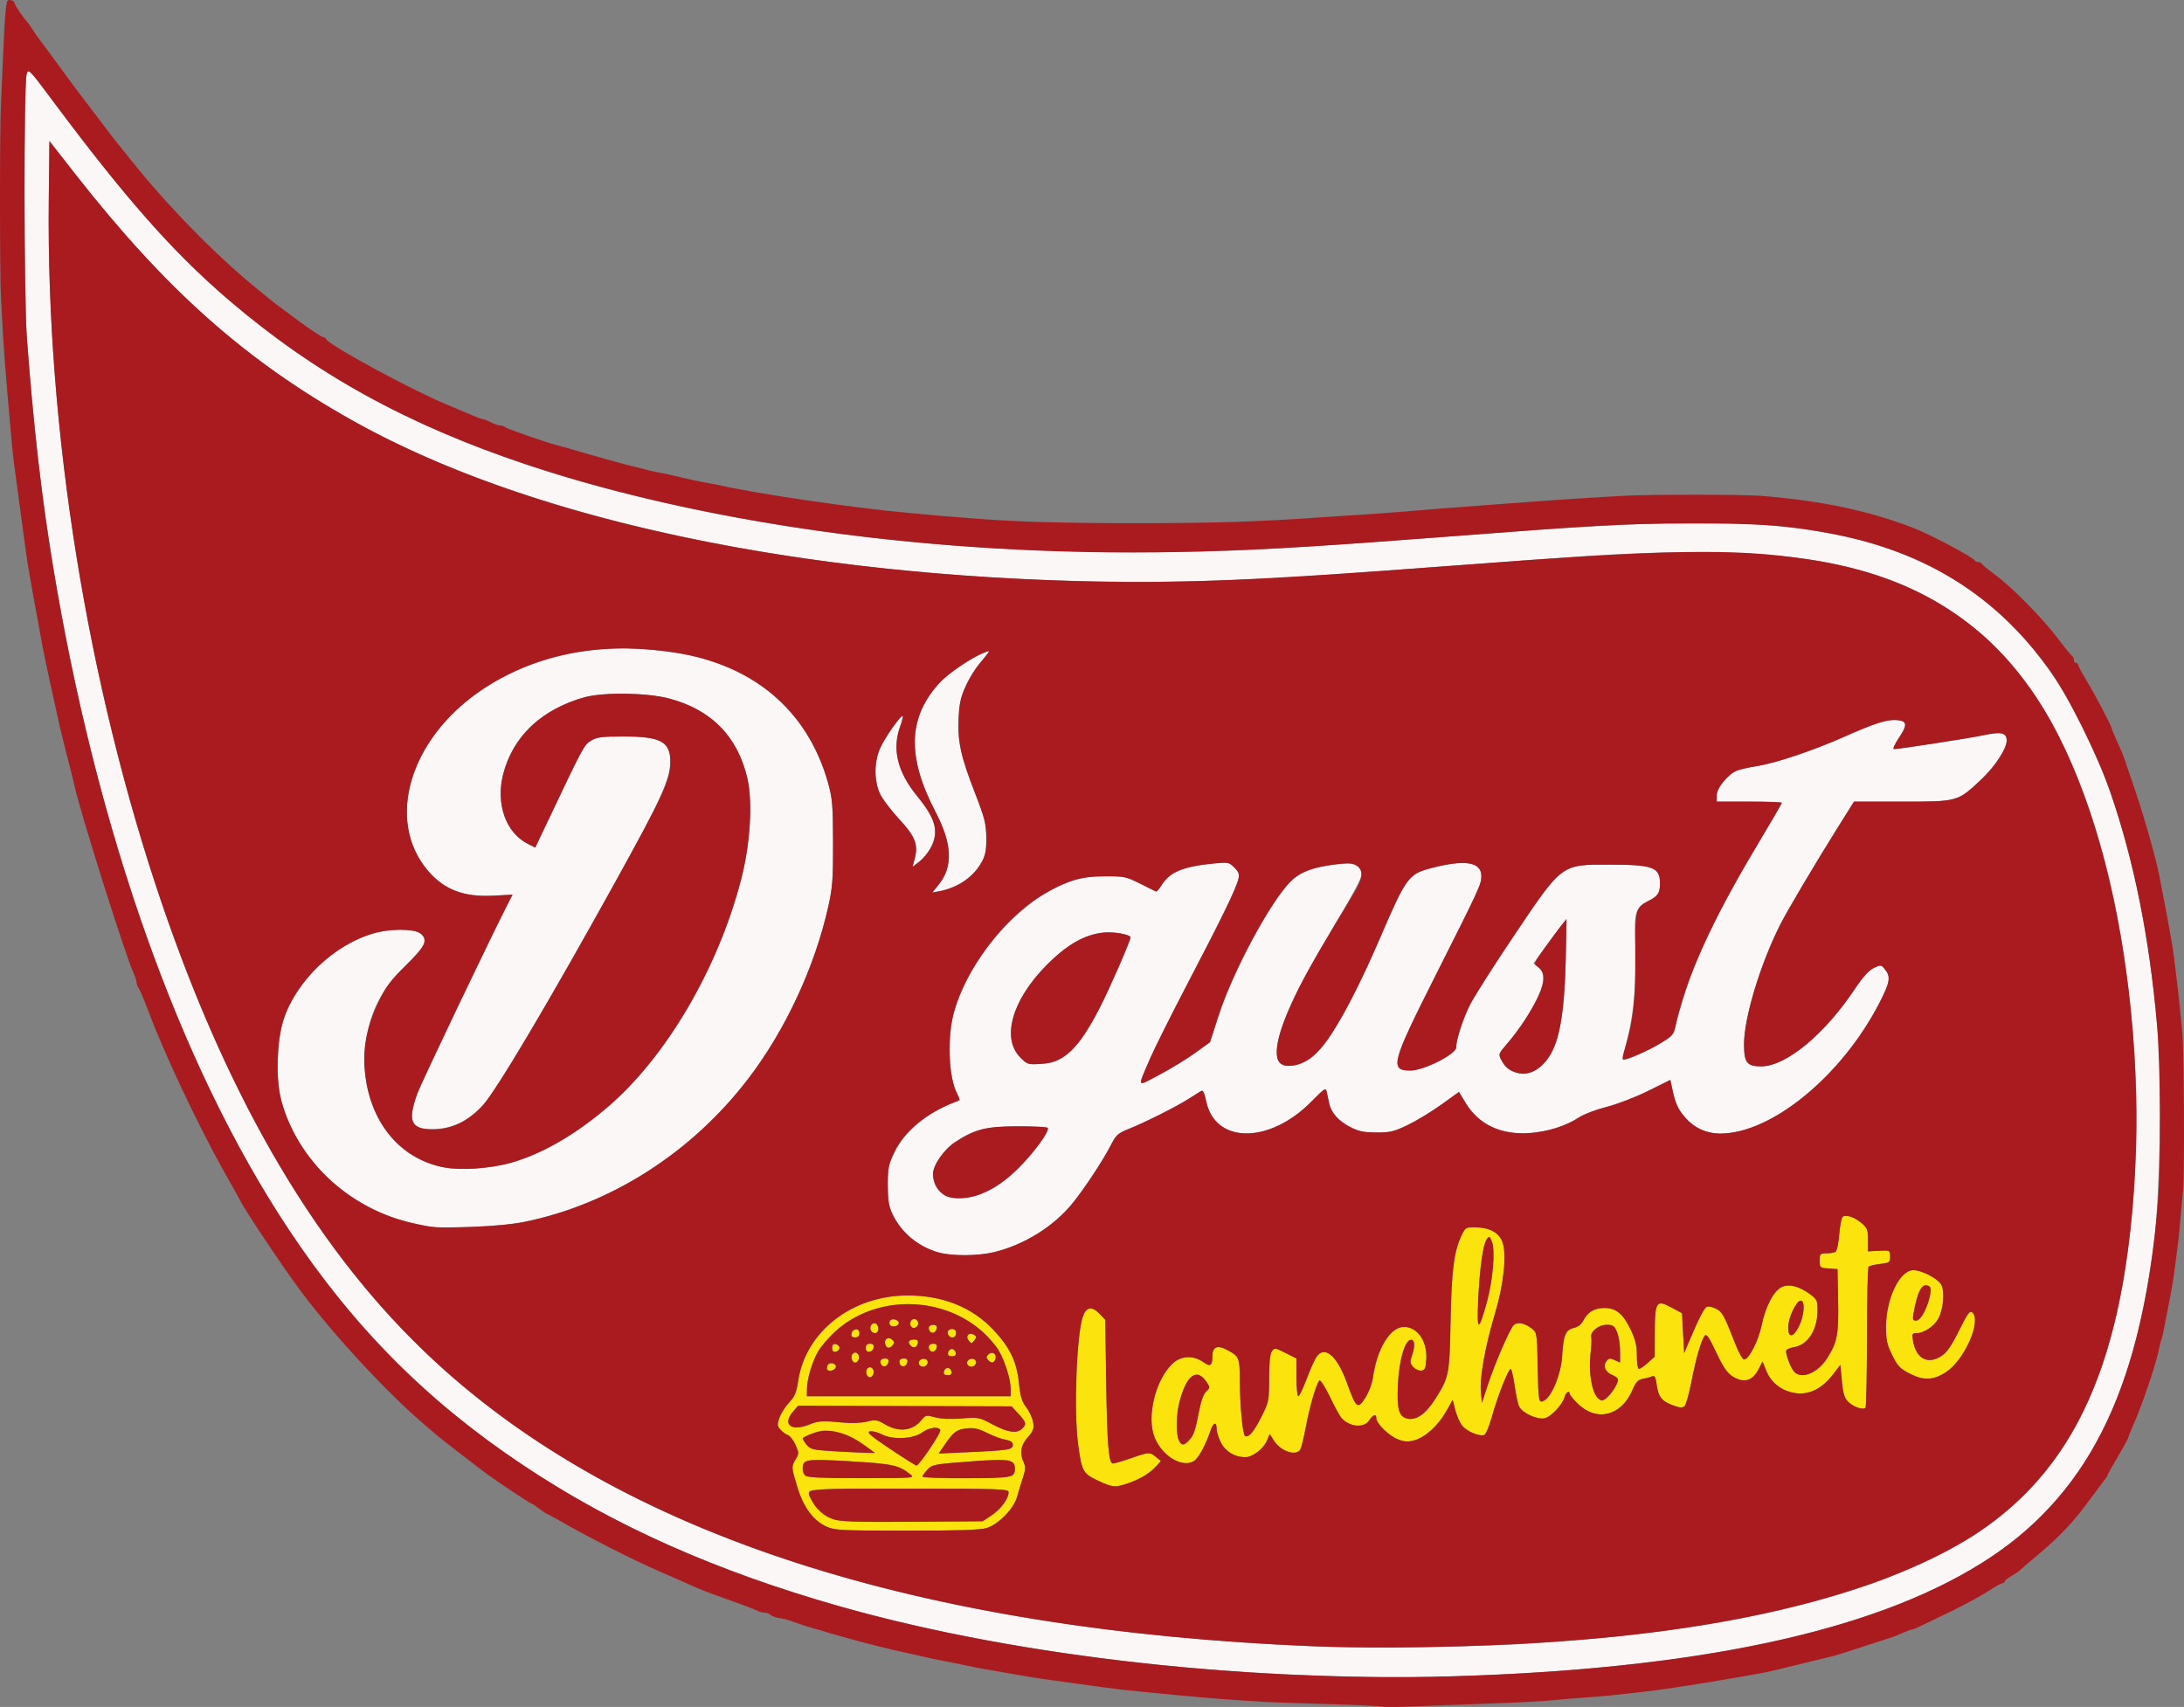 <svg xmlns:inkscape="http://www.inkscape.org/namespaces/inkscape" xmlns:sodipodi="http://sodipodi.sourceforge.net/DTD/sodipodi-0.dtd" xmlns="http://www.w3.org/2000/svg" xmlns:svg="http://www.w3.org/2000/svg" version="1.1" id="svg824" sodipodi:docname="logo-sem-fundo.svg" inkscape:version="1.1.1 (3bf5ae0d25, 2021-09-20)" viewBox="0.65 0 332.61 259.96">
  <rect x="0.65" y="0" width="332.61" height="259.96" fill="#808080" stroke="none"/>
  <defs id="defs828"/>
  <sodipodi:namedview id="namedview826" pagecolor="#505050" bordercolor="#eeeeee" borderopacity="1" inkscape:pageshadow="0" inkscape:pageopacity="0" inkscape:pagecheckerboard="0" showgrid="false" inkscape:zoom="2.1744184" inkscape:cx="237.76473" inkscape:cy="141.41712" inkscape:window-width="2560" inkscape:window-height="1009" inkscape:window-x="-8" inkscape:window-y="-8" inkscape:window-maximized="1" inkscape:current-layer="g1340"/>
  <g inkscape:groupmode="layer" inkscape:label="Image" id="g830">
    <g id="g1340" transform="translate(2.299,0.92)">
      <path id="path1348" style="fill:#fbf7f7;stroke-width:0.32" d="m 2.638,9.956 c -0.103,0.036 -0.16,0.187 -0.225,0.4 -0.452,1.488 -0.424,34.122 0.035,40.246 1.064,14.2 2.297,24.74 4.23,36.16 7.275,42.981 20.954,79.536 39.154,104.641 18.159,25.048 44.257,42.033 80.363,52.303 20.655,5.875 46.538,9.643 72.51,10.555 10.341,0.363 14.375,0.368 23.65,0.023 42.525,-1.579 70.885,-9.26 85.703,-23.215 10.225,-9.629 15.687,-22.361 18.322,-42.707 0.871,-6.728 1.215,-23.72 0.633,-31.318 -0.976,-12.748 -3.219,-24.872 -6.436,-34.789 -7.92,-24.418 -21.578,-37.7 -43.031,-41.844 -11.25,-2.173 -23.474,-2.26 -48.791,-0.352 -38.631,2.912 -42.099,3.097 -57.92,3.096 -24.697,-0.002 -47.465,-2.305 -68.961,-6.977 C 75.893,70.532 56.176,62.289 40.262,50.419 28.209,41.429 19.944,32.638 6.201,14.19 3.661,10.781 2.946,9.848 2.638,9.956 Z m 3.238,10.605 3.928,5.016 c 13.852,17.686 26.061,28.523 42.441,37.668 32.658,18.233 87.419,27.241 143.924,23.676 3.051,-0.192 13.036,-0.913 22.188,-1.602 9.152,-0.689 18.944,-1.398 21.76,-1.576 30.945,-1.956 46.459,0.947 58.986,11.039 9.079,7.314 15.902,19.789 20.174,36.883 3.125,12.505 4.834,28.971 4.375,42.137 -1.068,30.605 -8.247,48.083 -24.121,58.727 -3.49,2.34 -11.329,6.094 -16.283,7.797 -14.063,4.833 -29.013,7.485 -50.658,8.988 v 0.002 c -8.561,0.595 -25.946,0.844 -34.232,0.492 C 132.982,247.031 86.494,230.53 58.189,200.051 43.861,184.623 32.157,163.536 22.99,136.634 11.628,103.289 5.388,64.455 5.777,29.503 Z m 87.359,77.248 c -11.527,-0.016 -22.547,4.969 -28.502,12.891 -5.447,7.246 -5.913,15.497 -1.188,21.018 2.444,2.855 5.453,4.003 9.881,3.771 l 2.979,-0.156 -0.432,0.834 c -2.682,5.191 -13.451,27.745 -14.076,29.477 -1.602,4.442 -0.934,5.647 2.979,5.367 2.74,-0.196 4.952,-1.335 7.029,-3.623 2.062,-2.271 9.618,-15.01 20.195,-34.045 6.798,-12.234 8.336,-15.628 8.336,-18.408 0,-2.888 -1.552,-3.693 -7.109,-3.691 -3.354,0.001 -4.085,0.095 -4.973,0.637 -1.066,0.65 -1.099,0.712 -6.795,12.705 l -1.701,3.58 -1.15,-0.59 c -5.569,-2.856 -5.432,-11.945 0.266,-17.643 2.029,-2.029 5.287,-3.837 8.434,-4.684 2.887,-0.776 9.474,-0.674 12.809,0.201 6.429,1.686 10.439,5.75 11.934,12.092 0.863,3.662 0.474,10.063 -0.941,15.506 -3.541,13.612 -11.43,27.046 -20.363,34.674 -6.928,5.916 -13.389,8.906 -20.168,9.332 -3.602,0.226 -5.92,-0.182 -8.59,-1.516 -6.539,-3.268 -9.707,-11.807 -7.529,-20.295 0.868,-3.382 2.558,-6.135 5.633,-9.168 2.068,-2.04 2.805,-2.981 2.805,-3.582 0,-1.281 -1.079,-1.811 -3.691,-1.811 -5.742,0 -11.735,3.54 -15.486,9.148 -2.217,3.315 -2.95,5.776 -3.141,10.549 -0.176,4.397 0.399,7.213 2.205,10.799 3.964,7.871 11.666,13.301 20.914,14.744 2.171,0.339 11.276,-0.128 14.289,-0.732 13.255,-2.661 25.622,-10.559 34.256,-21.877 5.644,-7.399 10.101,-16.997 12.145,-26.15 0.654,-2.931 0.749,-4.179 0.734,-9.762 -0.014,-5.591 -0.106,-6.723 -0.725,-8.959 -2.702,-9.761 -9.647,-16.586 -19.574,-19.238 -2.783,-0.743 -8.193,-1.39 -11.686,-1.395 z m 55.865,0.334 -1.176,0.492 c -2.019,0.843 -5.125,2.962 -6.445,4.395 -4.868,5.281 -5.059,11.282 -0.627,19.754 2.508,4.793 2.658,8.265 0.479,10.982 l -0.998,1.246 1.236,-0.232 c 2.683,-0.503 5.117,-2.232 6.332,-4.498 0.538,-1.004 0.678,-1.797 0.654,-3.68 -0.027,-2.087 -0.244,-2.953 -1.68,-6.645 -2.203,-5.665 -2.691,-7.863 -2.535,-11.436 0.147,-3.377 1.013,-5.601 3.326,-8.549 z m -13.271,9.984 c -0.244,-0.244 -2.717,3.273 -3.438,4.889 -0.922,2.068 -0.948,4.887 -0.062,6.873 0.355,0.796 1.669,2.549 2.918,3.896 2.495,2.691 2.978,3.92 2.398,6.092 l -0.324,1.221 0.996,-0.762 c 1.391,-1.064 2.428,-2.999 2.434,-4.547 0.006,-1.589 -0.662,-2.936 -2.695,-5.426 -3.041,-3.725 -3.882,-7.172 -2.605,-10.691 0.281,-0.775 0.453,-1.471 0.379,-1.545 z m 151.389,0.613 c -1.466,-0.121 -3.405,0.497 -8.062,2.572 -4.573,2.037 -10.298,3.965 -13.119,4.416 -1.232,0.197 -2.635,0.509 -3.117,0.693 -1.36,0.52 -3.123,2.655 -3.123,3.781 v 0.959 h 4.961 c 2.728,0 4.959,0.08 4.959,0.18 0,0.1 -1.824,3.232 -4.053,6.961 -5.233,8.753 -8.705,15.832 -10.52,21.455 -0.788,2.441 -1.521,4.998 -1.631,5.682 -0.172,1.078 -0.433,1.39 -1.957,2.344 -1.943,1.215 -5.761,2.924 -6,2.686 -0.084,-0.084 0.211,-1.583 0.654,-3.33 1.008,-3.974 1.42,-8.975 1.191,-14.443 -0.202,-4.826 -0.019,-5.386 2.119,-6.477 1.34,-0.684 1.635,-1.157 1.635,-2.625 0,-2.431 -1.079,-2.832 -7.625,-2.832 -7.554,0 -7.132,-0.324 -15.133,11.602 -2.805,4.181 -5.597,8.592 -6.205,9.803 -1.035,2.061 -2.076,5.29 -2.076,6.436 0,1.024 -4.941,3.52 -6.967,3.52 -3.191,0 -2.891,-1.145 3.711,-14.24 6.8,-13.489 7.096,-14.129 7.096,-15.355 0,-2.188 -2.464,-2.586 -7.652,-1.236 -3.422,0.89 -3.817,1.427 -7.695,10.447 -3.032,7.053 -6.352,13.456 -8.375,16.15 -1.513,2.016 -3.307,3.272 -4.975,3.486 -1.833,0.235 -2.515,-0.417 -2.451,-2.346 0.109,-3.281 2.83,-9.162 8.947,-19.328 2.423,-4.027 3.961,-6.913 3.961,-7.434 0,-1.49 -1.102,-1.908 -4.045,-1.533 -3.428,0.437 -5.208,1.109 -6.668,2.518 -3.082,2.972 -8.86,13.674 -11.057,20.473 l -1.32,4.086 -2.338,1.682 c -1.286,0.925 -3.725,2.409 -5.418,3.301 -3.487,1.836 -3.346,2.11 -1.326,-2.59 0.643,-1.496 3.314,-6.824 5.936,-11.84 5.033,-9.63 7.143,-13.988 7.484,-15.447 0.163,-0.695 0.028,-1.066 -0.625,-1.719 -0.793,-0.793 -0.941,-0.821 -3.127,-0.611 -4.641,0.446 -6.708,1.293 -7.916,3.248 -0.38,0.615 -0.782,1.076 -0.895,1.023 -0.113,-0.052 -1.211,-0.599 -2.439,-1.215 -2.119,-1.063 -2.397,-1.118 -5.439,-1.102 -2.699,0.015 -3.554,0.153 -5.404,0.879 -3.254,1.277 -5.664,2.862 -8.645,5.684 -4.239,4.012 -7.493,9.248 -8.871,14.27 -0.919,3.351 -0.775,9.368 0.281,11.723 l 0.688,1.533 -0.805,0.307 c -4.3,1.635 -7.551,4.333 -9.164,7.609 -0.947,1.924 -1.047,2.397 -1.045,5.012 0.001,2.255 0.149,3.206 0.674,4.344 1.331,2.884 3.988,5.095 7.143,5.945 2.012,0.543 5.861,0.523 8.26,-0.043 4.713,-1.111 9.29,-3.99 12.234,-7.695 1.868,-2.35 5.018,-7.223 5.994,-9.27 0.401,-0.84 0.916,-1.242 2.305,-1.793 2.476,-0.983 7.228,-3.363 9.148,-4.582 0.88,-0.559 1.77,-1.118 1.977,-1.242 0.257,-0.154 0.496,0.344 0.75,1.57 1.35,6.502 9.598,6.547 15.994,0.086 2.139,-2.16 2.223,-2.209 2.389,-1.416 0.094,0.452 0.24,1.147 0.324,1.543 0.309,1.452 1.45,2.79 3.115,3.656 1.396,0.727 2.111,0.884 4.092,0.893 2.114,0.01 2.687,-0.128 4.801,-1.146 1.32,-0.636 3.612,-2.028 5.094,-3.094 l 2.693,-1.939 0.986,1.643 c 1.995,3.323 5.386,4.928 9.77,4.623 2.735,-0.19 5.598,-1.097 7.516,-2.379 0.716,-0.478 2.596,-1.195 4.18,-1.594 1.606,-0.404 4.398,-1.476 6.311,-2.422 l 3.428,-1.697 0.314,1.461 c 0.473,2.205 0.845,3.01 2.004,4.33 1.347,1.534 3.185,2.37 5.236,2.379 7.829,0.034 18.572,-8.778 24.301,-19.934 1.601,-3.117 1.738,-3.949 0.84,-5.059 -0.592,-0.731 -0.636,-0.737 -1.711,-0.225 -0.76,0.362 -1.659,1.359 -2.883,3.195 -4.625,6.939 -10.494,11.787 -14.266,11.787 -2.178,5e-5 -2.613,-0.564 -2.613,-3.387 0,-3.986 2.469,-12.156 5.486,-18.152 1.092,-2.169 5.455,-9.525 9.004,-15.18 l 2.26,-3.6 h 7.316 c 8.544,0 8.459,0.023 12.078,-3.391 2.108,-1.989 3.855,-4.669 3.855,-5.914 0,-1.185 -0.814,-1.38 -3.447,-0.824 -2.308,0.488 -12.891,2.129 -13.73,2.129 -0.208,3e-5 0.121,-0.744 0.732,-1.652 1.379,-2.05 1.318,-2.636 -0.293,-2.77 z m -50.303,30.305 -0.084,4.898 c -0.193,11.11 -1.312,15.832 -4.234,17.875 -2.03,1.419 -4.5,0.832 -5.621,-1.336 -0.439,-0.848 -0.403,-0.947 0.828,-2.369 3.01,-3.478 5.499,-7.899 5.551,-9.857 0.025,-0.936 -0.151,-1.385 -0.717,-1.844 l -0.748,-0.607 1.793,-2.482 c 0.986,-1.365 2.115,-2.885 2.512,-3.379 z m -70.498,2.059 c 1.569,-0.162 4.1,0.296 4.1,0.742 0,0.503 -3.194,7.819 -4.656,10.664 -2.07,4.029 -3.674,6.21 -5.516,7.504 -1.087,0.764 -1.779,0.985 -3.43,1.09 -2.004,0.128 -2.103,0.097 -3.168,-0.969 -2.923,-2.923 -1.281,-8.737 3.967,-14.045 3.112,-3.147 5.798,-4.687 8.703,-4.986 z m -13.127,29.508 c 2.405,-0.006 4.478,0.095 4.607,0.225 0.397,0.397 -2.072,3.802 -4.496,6.199 -1.52,1.503 -3.034,2.635 -4.469,3.342 -4.648,2.288 -8.496,1.157 -8.496,-2.498 0,-1.295 1.617,-3.68 3.25,-4.795 2.895,-1.976 4.78,-2.461 9.604,-2.473 z"/>
      <path style="fill:#fbe30e;stroke-width:0.32" d="m 124.258,231.598 c -2.03,-0.922 -3.531,-2.934 -4.459,-5.977 -0.952,-3.121 -0.953,-3.146 -0.265,-4.31 0.506,-0.857 0.504,-0.985 -0.045,-2.202 -0.321,-0.711 -0.831,-1.371 -1.135,-1.468 -0.304,-0.096 -0.814,-0.465 -1.135,-0.819 -0.518,-0.572 -0.536,-0.775 -0.166,-1.832 0.229,-0.654 0.891,-1.692 1.471,-2.308 0.865,-0.918 1.116,-1.521 1.393,-3.348 1.135,-7.472 8.204,-12.965 16.68,-12.962 5.364,0.002 9.832,1.805 13.083,5.282 2.495,2.667 3.523,4.821 3.85,8.071 0.206,2.044 0.433,2.793 1.118,3.691 0.473,0.62 0.943,1.64 1.044,2.268 0.157,0.965 0.03,1.318 -0.815,2.281 -1.077,1.227 -1.27,2.416 -0.623,3.837 0.303,0.664 0.278,1.129 -0.124,2.335 -0.276,0.828 -0.673,2.136 -0.883,2.906 -0.493,1.812 -2.869,4.228 -4.689,4.769 -0.927,0.275 -4.53,0.389 -12.16,0.384 -9.841,-0.006 -10.963,-0.061 -12.141,-0.597 z m 25.094,-1.729 c 1.403,-0.929 2.6,-2.542 2.602,-3.507 0.001,-0.525 -0.935,-0.56 -15.199,-0.56 -13.514,0 -15.2,0.055 -15.2,0.496 0,0.738 0.793,2.125 1.699,2.971 1.672,1.561 2.465,1.65 14.005,1.569 l 10.744,-0.076 z m -12.437,-6.307 c -1.726,-1.35 -2.643,-1.545 -9.05,-1.926 -6.789,-0.403 -7.27,-0.33 -7.27,1.101 0,1.412 0.329,1.465 8.944,1.458 8.174,-0.007 8.176,-0.007 7.376,-0.633 z m 15.616,0.256 c 0.616,-0.616 0.451,-1.798 -0.307,-2.203 -0.526,-0.281 -2.029,-0.269 -6.287,0.053 -5.319,0.402 -5.633,0.463 -6.349,1.235 -0.414,0.447 -0.753,0.922 -0.753,1.056 0,0.429 13.263,0.292 13.696,-0.141 z m -12.578,-4.094 c 0.991,-1.407 1.713,-2.703 1.603,-2.88 -0.341,-0.551 -1.743,-0.355 -2.741,0.383 -1.364,1.008 -4.502,1.165 -6.146,0.307 -0.663,-0.346 -1.5,-0.552 -1.859,-0.459 -0.516,0.135 0.136,0.696 3.126,2.688 2.078,1.385 3.877,2.518 3.996,2.518 0.12,2.8e-4 1.029,-1.15 2.02,-2.557 z m -9.456,-0.181 c -1.97,-1.463 -2.99,-1.956 -4.878,-2.359 -1.625,-0.346 -2.053,-0.325 -3.44,0.174 -0.871,0.313 -1.584,0.669 -1.584,0.791 0,0.122 0.273,0.559 0.607,0.971 0.532,0.657 0.974,0.773 3.6,0.944 1.646,0.107 3.849,0.218 4.895,0.246 l 1.902,0.052 z m 21.378,0.279 c 1.17,-0.277 0.908,-1.267 -0.39,-1.477 -0.611,-0.099 -1.871,-0.563 -2.8,-1.032 -1.296,-0.653 -2.006,-0.817 -3.049,-0.701 -1.589,0.176 -2.032,0.496 -3.352,2.414 l -0.978,1.422 4.925,-0.228 c 2.709,-0.125 5.249,-0.304 5.645,-0.398 z m 2.137,-3.164 c 0.704,-0.704 0.644,-0.953 -0.546,-2.251 l -1.049,-1.144 -16.258,-0.051 -16.258,-0.051 -0.773,0.898 c -1.675,1.945 -0.304,3.073 2.417,1.989 1.503,-0.599 1.996,-0.627 5.402,-0.301 1.145,0.11 2.651,0.038 3.451,-0.163 1.292,-0.325 1.542,-0.285 2.796,0.45 2.083,1.22 4.173,0.96 5.492,-0.684 0.621,-0.774 0.715,-0.793 2.08,-0.424 0.924,0.25 2.352,0.313 4.038,0.177 2.552,-0.205 2.655,-0.185 4.747,0.924 2.316,1.229 3.673,1.421 4.462,0.631 z m -1.737,-5.999 c 0,-1.456 -0.867,-4.26 -1.822,-5.893 -0.436,-0.745 -1.53,-2.018 -2.432,-2.829 -6.258,-5.627 -16.361,-5.658 -22.476,-0.07 -0.975,0.891 -2.14,2.247 -2.589,3.013 -0.92,1.57 -1.711,4.244 -1.717,5.802 l -0.004,1.04 h 15.52 15.52 z m -21.973,-2.32 c -0.267,-0.695 0.41,-1.349 0.895,-0.864 0.41,0.41 0.156,1.366 -0.362,1.366 -0.187,0 -0.427,-0.226 -0.533,-0.502 z m 11.793,-0.378 c 0.059,-0.308 0.32,-0.56 0.579,-0.56 0.259,0 0.52,0.252 0.579,0.56 0.076,0.393 -0.097,0.56 -0.579,0.56 -0.482,0 -0.655,-0.167 -0.579,-0.56 z m -17.77,-0.318 c -0.093,-0.15 -0.049,-0.467 0.098,-0.704 0.325,-0.525 1.4,-0.186 1.211,0.382 -0.16,0.481 -1.072,0.705 -1.309,0.322 z m 8.329,-0.609 c -0.453,-0.453 -0.197,-1.073 0.443,-1.073 0.447,0 0.63,0.174 0.56,0.533 -0.114,0.589 -0.66,0.883 -1.003,0.54 z m 2.88,0 c -0.453,-0.453 -0.197,-1.073 0.443,-1.073 0.447,0 0.63,0.174 0.56,0.533 -0.114,0.589 -0.66,0.883 -1.003,0.54 z m 2.803,-0.141 c -0.301,-0.487 0.353,-1.056 0.95,-0.827 0.287,0.11 0.417,0.397 0.307,0.682 -0.218,0.569 -0.944,0.652 -1.258,0.144 z m 7.36,0 c -0.301,-0.487 0.353,-1.056 0.95,-0.827 0.287,0.11 0.417,0.397 0.307,0.682 -0.218,0.569 -0.944,0.652 -1.258,0.144 z m -17.635,-0.794 c -0.267,-0.695 0.41,-1.349 0.895,-0.864 0.41,0.41 0.156,1.366 -0.362,1.366 -0.187,0 -0.427,-0.226 -0.533,-0.502 z m 20.728,0.064 c -0.277,-0.333 -0.245,-0.536 0.134,-0.85 0.612,-0.508 1.294,0.028 1.003,0.786 -0.237,0.618 -0.658,0.641 -1.137,0.064 z m -6.054,-1.082 c 0.059,-0.308 0.32,-0.56 0.579,-0.56 0.259,0 0.52,0.252 0.579,0.56 0.076,0.393 -0.097,0.56 -0.579,0.56 -0.482,0 -0.655,-0.167 -0.579,-0.56 z m -17.661,-0.72 c 0,-0.482 0.167,-0.655 0.56,-0.579 0.308,0.059 0.56,0.32 0.56,0.579 0,0.259 -0.252,0.52 -0.56,0.579 -0.393,0.076 -0.56,-0.097 -0.56,-0.579 z m 5.12,0.023 c 0,-0.458 0.206,-0.663 0.663,-0.663 0.82,0 0.727,1.059 -0.107,1.22 -0.384,0.074 -0.556,-0.098 -0.556,-0.556 z m 9.82,0.41 c -0.453,-0.453 -0.197,-1.073 0.443,-1.073 0.447,0 0.63,0.174 0.56,0.533 -0.114,0.589 -0.66,0.883 -1.003,0.54 z m -6.833,-0.935 c -0.291,-0.759 0.391,-1.294 1.003,-0.786 0.379,0.315 0.411,0.517 0.134,0.85 -0.479,0.577 -0.9,0.554 -1.137,-0.064 z m 3.783,0.083 c -0.435,-0.524 -0.174,-0.861 0.666,-0.861 0.398,0 0.574,0.186 0.507,0.533 -0.138,0.71 -0.72,0.873 -1.173,0.328 z m 8.922,-0.686 c -0.556,-0.67 -1.3e-4,-1.339 0.76,-0.914 0.433,0.243 0.448,0.378 0.094,0.862 -0.387,0.529 -0.454,0.533 -0.854,0.052 z m -17.873,-1.052 c 0.161,-0.834 1.22,-0.927 1.22,-0.107 0,0.458 -0.206,0.663 -0.663,0.663 -0.458,0 -0.63,-0.172 -0.556,-0.556 z m 14.873,0.343 c -0.441,-0.441 -0.19,-1.067 0.427,-1.067 0.427,0 0.64,0.213 0.64,0.64 0,0.617 -0.626,0.867 -1.067,0.427 z m -11.946,-0.928 c -0.231,-0.602 0.335,-1.258 0.825,-0.956 0.527,0.326 0.417,1.457 -0.142,1.457 -0.27,0 -0.577,-0.226 -0.682,-0.502 z m 9.073,0.295 c -0.453,-0.453 -0.197,-1.073 0.443,-1.073 0.447,0 0.63,0.174 0.56,0.533 -0.114,0.589 -0.66,0.883 -1.003,0.54 z m -2.995,-0.94 c -0.229,-0.598 0.34,-1.251 0.827,-0.95 0.508,0.314 0.425,1.039 -0.144,1.258 -0.285,0.109 -0.572,-0.02 -0.682,-0.307 z m -3.152,-0.143 c -0.124,-0.201 -0.09,-0.502 0.077,-0.668 0.389,-0.389 1.435,0.003 1.277,0.478 -0.168,0.503 -1.081,0.632 -1.353,0.19 z m 31.641,23.72 c -2.24,-1.06 -2.419,-1.395 -2.979,-5.573 -0.655,-4.889 -0.234,-16.437 0.704,-19.308 0.512,-1.567 1.386,-1.739 2.568,-0.504 l 0.872,0.91 0.132,8.943 c 0.15,10.124 0.376,12.943 1.039,12.943 0.243,0 1.472,-0.36 2.731,-0.8 2.748,-0.96 2.863,-0.966 3.82,-0.191 l 0.753,0.609 -0.637,0.705 c -1.011,1.119 -2.302,1.936 -4.089,2.59 -2.186,0.799 -2.596,0.772 -4.913,-0.324 z m 11.885,-3.043 c -1.262,-0.563 -2.566,-1.979 -3.183,-3.456 -1.293,-3.095 0.067,-8.793 2.695,-11.29 1.286,-1.222 3.183,-1.319 4.695,-0.242 1.098,0.782 1.393,0.565 1.393,-1.025 0,-1.222 0.742,-1.581 1.977,-0.955 2.126,1.077 2.182,1.202 2.197,4.911 0.015,3.597 0.416,7.927 0.766,8.277 0.463,0.463 1.359,-0.55 2.494,-2.82 1.162,-2.322 1.195,-2.484 1.2,-5.926 0.004,-2.414 0.139,-3.722 0.427,-4.115 0.401,-0.548 0.502,-0.536 2.08,0.264 l 1.659,0.84 v 2.875 c 0,1.581 0.125,2.875 0.278,2.875 0.153,0 0.726,-1.188 1.274,-2.64 0.548,-1.452 1.223,-2.964 1.501,-3.36 1.247,-1.781 3.123,-0.187 4.613,3.92 1.438,3.963 1.657,4.14 2.828,2.294 0.516,-0.813 1.031,-2.166 1.145,-3.006 0.603,-4.443 2.631,-7.768 4.739,-7.768 2.04,0 3.556,2.183 3.399,4.895 -0.081,1.398 -0.202,1.68 -0.754,1.759 -0.362,0.052 -0.918,-0.194 -1.236,-0.545 -0.488,-0.539 -0.523,-0.8 -0.222,-1.662 0.548,-1.573 0.464,-2.594 -0.204,-2.469 -0.892,0.167 -1.741,3.198 -1.912,6.822 -0.174,3.697 0.135,4.843 1.388,5.158 1.365,0.342 2.847,-0.681 4.286,-2.961 2.124,-3.364 2.183,-3.661 2.345,-11.957 0.152,-7.759 0.532,-10.641 1.722,-13.076 0.55,-1.125 0.625,-1.163 2.215,-1.123 2.106,0.053 3.517,0.873 3.996,2.323 0.632,1.916 0.146,6.448 -1.154,10.756 -1.483,4.916 -2.369,9.823 -2.162,11.977 l 0.161,1.674 0.87,-2.666 c 1.083,-3.316 3.344,-8.544 3.965,-9.164 0.558,-0.558 1.713,-0.332 2.798,0.545 0.733,0.593 0.764,0.795 0.852,5.524 0.106,5.69 0.138,5.865 1.004,5.402 1.171,-0.627 2.569,-4.085 2.721,-6.733 0.183,-3.185 0.536,-4.046 1.769,-4.317 0.632,-0.139 1.154,-0.544 1.457,-1.13 0.675,-1.305 1.7,-1.913 3.224,-1.913 1.772,0 2.862,0.906 4.011,3.334 0.708,1.497 0.921,2.407 0.921,3.946 1.4e-4,1.1 0.142,2 0.315,2 0.173,0 0.785,-0.42 1.36,-0.934 l 1.045,-0.934 0.011,-3.706 c 0.015,-4.703 0.231,-5.024 2.549,-3.771 l 1.6,0.865 0.16,3.036 0.16,3.036 0.606,-1.436 c 1.637,-3.877 2.445,-5.46 2.87,-5.623 0.256,-0.098 0.885,0.038 1.396,0.302 0.951,0.492 1.234,1.01 2.909,5.325 0.512,1.32 1.119,2.4 1.348,2.4 0.732,0 2.174,-2.81 2.675,-5.211 0.621,-2.98 1.887,-5.337 3.147,-5.858 1.133,-0.469 2.658,-0.045 4.329,1.204 0.93,0.696 1.04,0.946 1.04,2.372 0,2.962 -1.48,5.284 -3.581,5.62 -0.67,0.107 -1.219,0.371 -1.219,0.586 0,0.702 0.719,2.554 1.215,3.127 1.093,1.264 3.606,0.248 5.051,-2.041 1.541,-2.442 1.759,-3.592 1.663,-8.776 l -0.089,-4.782 -1.36,-0.098 c -1.318,-0.095 -1.36,-0.133 -1.36,-1.2 0,-1.028 0.069,-1.102 1.04,-1.107 0.572,-0.003 1.198,-0.111 1.392,-0.24 0.193,-0.129 0.439,-1.301 0.546,-2.605 0.107,-1.303 0.334,-2.51 0.505,-2.681 0.451,-0.451 1.759,-0.036 2.893,0.918 0.877,0.738 0.985,1.018 0.985,2.57 v 1.741 l 1.68,-0.09 c 1.673,-0.089 1.68,-0.086 1.68,0.87 0,0.906 -0.084,0.97 -1.507,1.133 -0.829,0.095 -1.621,0.288 -1.76,0.428 -0.139,0.14 -0.253,4.982 -0.253,10.76 0,5.778 -0.101,10.607 -0.225,10.73 -0.373,0.373 -1.862,-0.15 -2.639,-0.927 -0.575,-0.575 -0.778,-1.248 -0.959,-3.177 l -0.229,-2.448 -1.027,1.347 c -1.935,2.537 -4.098,3.468 -6.535,2.812 -1.753,-0.472 -3.075,-1.637 -3.741,-3.296 l -0.546,-1.361 -0.624,1.213 c -0.739,1.437 -1.816,1.955 -3.074,1.476 -1.452,-0.552 -2.037,-1.275 -3.43,-4.235 -1.014,-2.154 -1.41,-2.724 -1.668,-2.4 -0.54,0.68 -1.319,3.363 -2.027,6.985 -0.361,1.848 -0.832,3.529 -1.046,3.737 -0.299,0.29 -0.672,0.278 -1.61,-0.049 -1.809,-0.632 -2.379,-1.303 -2.625,-3.094 -0.181,-1.319 -0.311,-1.557 -0.747,-1.369 -0.29,0.125 -0.926,0.295 -1.414,0.379 -0.701,0.12 -1.029,0.481 -1.56,1.717 -1.71,3.974 -5.493,4.873 -8.376,1.99 -0.647,-0.647 -1.176,-1.296 -1.176,-1.443 0,-0.575 -0.581,-0.226 -0.754,0.453 -0.299,1.173 -2.059,3.055 -3.062,3.275 -1.1,0.242 -3.336,-0.771 -3.859,-1.747 -0.186,-0.347 -0.501,-1.786 -0.701,-3.199 -0.2,-1.413 -0.471,-2.569 -0.604,-2.569 -0.351,0 -2.014,4.232 -2.852,7.261 -0.399,1.441 -0.925,2.697 -1.169,2.791 -0.753,0.289 -2.744,-0.567 -3.411,-1.465 -0.348,-0.469 -0.806,-1.532 -1.016,-2.362 l -0.383,-1.508 -0.977,1.731 c -1.232,2.182 -3.201,3.978 -4.851,4.422 -1.026,0.276 -1.53,0.242 -2.574,-0.176 -1.363,-0.545 -3.226,-2.385 -3.226,-3.184 0,-0.714 -0.506,-0.561 -1.091,0.331 -0.813,1.241 -3.085,1.001 -4.29,-0.452 -0.232,-0.279 -0.996,-1.699 -1.699,-3.155 -0.703,-1.456 -1.409,-2.566 -1.57,-2.466 -0.424,0.262 -1.488,3.877 -2.093,7.115 -0.288,1.54 -0.657,3.051 -0.821,3.359 -0.603,1.133 -3.06,0.298 -4.086,-1.388 l -0.582,-0.957 -0.411,0.992 c -0.522,1.26 -2.202,2.553 -3.318,2.553 -1.597,0 -3.004,-0.838 -3.701,-2.203 -0.362,-0.71 -0.659,-1.657 -0.659,-2.104 0,-1.199 -0.534,-0.988 -0.979,0.387 -0.214,0.66 -0.729,1.879 -1.144,2.709 -1.082,2.16 -2.139,2.601 -4.117,1.718 z m 1.899,-2.931 c 0.827,-0.827 1.065,-1.464 1.6,-4.287 0.337,-1.779 0.725,-2.889 1.145,-3.28 0.596,-0.556 0.603,-0.639 0.114,-1.387 -1.51,-2.304 -3.066,-1.22 -4.164,2.899 -0.751,2.819 -0.458,6.56 0.514,6.56 0.157,0 0.513,-0.227 0.791,-0.505 z m 64.085,-6.935 c 0.744,-0.817 1.376,-1.95 1.376,-2.467 0,-0.192 -0.351,-0.482 -0.781,-0.646 -1.101,-0.419 -1.549,-1.362 -1.002,-2.111 0.37,-0.505 0.554,-0.536 1.268,-0.211 l 0.835,0.38 v -1.763 c 0,-0.97 -0.209,-2.263 -0.464,-2.873 -0.404,-0.968 -0.608,-1.11 -1.588,-1.11 -1.239,0 -2.555,1.083 -2.335,1.923 0.07,0.267 0.018,1.413 -0.116,2.546 -0.396,3.361 0.511,7.051 1.734,7.051 0.229,0 0.712,-0.324 1.073,-0.72 z m 28.912,-10.511 c 0.828,-1.623 1.008,-3.969 0.304,-3.969 -0.68,0 -1.92,2.626 -1.92,4.068 0,1.643 0.751,1.597 1.616,-0.099 z m -47.5,-3.749 c 0.921,-3.349 1.298,-7.834 0.771,-9.18 -0.347,-0.886 -0.408,-0.916 -0.794,-0.39 -0.57,0.776 -1.082,4.456 -1.307,9.397 -0.214,4.714 0.07,4.751 1.33,0.173 z m 64.444,10.921 c -1.524,-0.78 -1.887,-1.158 -2.709,-2.82 -0.797,-1.612 -0.95,-2.305 -0.95,-4.32 -9.6e-4,-4.313 2.086,-8.64 4.167,-8.64 1.23,0 3.581,1.193 4.193,2.127 0.618,0.943 0.424,3.678 -0.369,5.211 -0.599,1.158 -2.219,2.259 -3.327,2.261 -0.697,9.6e-4 -0.739,0.094 -0.543,1.201 0.479,2.707 2.27,3.635 4.349,2.253 0.817,-0.543 1.518,-1.564 2.66,-3.869 1.275,-2.578 1.63,-3.066 2,-2.758 1.478,1.226 -1.145,7.229 -3.972,9.092 -1.898,1.25 -3.427,1.324 -5.498,0.264 z m 2.191,-9.46 c 0.356,-0.748 0.745,-1.898 0.864,-2.557 0.175,-0.971 0.11,-1.237 -0.346,-1.412 -0.929,-0.357 -1.593,0.944 -2.188,4.289 -0.155,0.871 -0.087,1.04 0.418,1.04 0.395,0 0.827,-0.47 1.251,-1.36 z M 167.896,87.663 c 0.231,-0.092 0.507,-0.081 0.613,0.025 0.106,0.106 -0.083,0.182 -0.42,0.168 -0.373,-0.015 -0.449,-0.091 -0.193,-0.193 z" id="path1346"/>
      <path style="fill:#aa1b20;stroke-width:0.32" d="m 208.916,258.99 c -0.088,-0.082 -3.904,-0.258 -8.48,-0.392 -4.576,-0.134 -8.896,-0.28 -9.6,-0.325 -5.763,-0.37 -8.028,-0.545 -12.64,-0.977 -4.955,-0.464 -6.542,-0.621 -9.28,-0.921 -0.616,-0.067 -3.352,-0.433 -6.08,-0.812 -2.728,-0.38 -5.32,-0.737 -5.76,-0.795 -0.44,-0.058 -2.6,-0.418 -4.8,-0.801 -2.2,-0.383 -4.288,-0.746 -4.64,-0.807 -0.352,-0.061 -1.648,-0.326 -2.88,-0.589 -1.232,-0.263 -2.672,-0.549 -3.2,-0.637 -0.528,-0.087 -1.896,-0.38 -3.04,-0.65 -1.144,-0.27 -2.44,-0.563 -2.88,-0.651 -0.751,-0.15 -1.338,-0.287 -2.88,-0.673 -0.352,-0.088 -0.928,-0.232 -1.28,-0.32 -1.276,-0.319 -1.8,-0.459 -4.16,-1.108 -1.32,-0.363 -2.862,-0.809 -3.426,-0.992 -0.564,-0.183 -1.284,-0.387 -1.6,-0.454 -0.316,-0.067 -1.438,-0.425 -2.494,-0.795 -1.056,-0.37 -1.956,-0.668 -2,-0.662 -0.044,0.006 -0.116,-3.2e-4 -0.16,-0.013 -0.044,-0.013 -0.437,-0.089 -0.873,-0.169 -0.436,-0.08 -0.933,-0.285 -1.104,-0.456 -0.171,-0.171 -0.572,-0.311 -0.891,-0.311 -0.319,0 -0.83,-0.142 -1.136,-0.316 -0.306,-0.174 -2.212,-0.902 -4.236,-1.618 -3.87,-1.37 -3.93,-1.394 -6.72,-2.643 -0.968,-0.433 -2.84,-1.254 -4.16,-1.824 -3.804,-1.642 -11.02,-5.324 -15.207,-7.759 -0.832,-0.484 -1.577,-0.88 -1.654,-0.88 -0.078,0 -0.613,-0.36 -1.19,-0.8 -0.577,-0.44 -1.128,-0.8 -1.225,-0.8 -0.158,0 -4.622,-2.964 -6.626,-4.399 -0.997,-0.714 -7.06,-5.396 -7.697,-5.944 -0.264,-0.227 -1.2,-1.031 -2.08,-1.786 -5.664,-4.861 -13.573,-13.399 -18.556,-20.031 -2.575,-3.428 -8.65,-12.494 -9.327,-13.92 -0.125,-0.264 -1.089,-1.992 -2.141,-3.84 -2.597,-4.56 -6.529,-12.47 -8.907,-17.92 -1.785,-4.09 -1.926,-4.432 -3.167,-7.68 -0.572,-1.496 -1.161,-2.857 -1.31,-3.024 -0.149,-0.167 -0.271,-0.505 -0.271,-0.752 0,-0.246 -0.21,-0.901 -0.466,-1.456 -1.243,-2.691 -8.247,-24.912 -8.993,-28.528 -0.072,-0.352 -0.575,-2.368 -1.116,-4.48 -0.541,-2.112 -1.052,-4.174 -1.135,-4.583 -0.083,-0.409 -0.511,-2.353 -0.951,-4.32 -0.44,-1.967 -0.869,-3.937 -0.953,-4.377 -0.084,-0.44 -0.238,-1.16 -0.341,-1.6 -0.103,-0.44 -0.25,-1.16 -0.327,-1.6 -0.076,-0.44 -0.431,-2.384 -0.788,-4.32 -0.673,-3.648 -0.8,-4.356 -1.124,-6.24 -0.106,-0.616 -0.246,-1.408 -0.312,-1.76 -0.066,-0.352 -0.186,-1.144 -0.268,-1.76 -0.082,-0.616 -0.523,-3.856 -0.98,-7.2 -0.984,-7.196 -1.058,-7.786 -1.264,-10.08 -1.089,-12.085 -1.223,-13.886 -1.637,-21.92 -0.201,-3.913 -0.204,-25.405 -0.003,-29.6 0.08,-1.672 0.232,-5.128 0.337,-7.68 0.222,-5.365 0.404,-7.62 0.647,-8.013 0.214,-0.346 1.112,-0.032 1.112,0.389 0,0.263 1.421,2.348 1.926,2.824 0.093,0.088 0.442,0.588 0.776,1.112 0.334,0.523 0.728,1.099 0.877,1.28 0.148,0.181 1.571,2.106 3.162,4.28 1.591,2.173 3.03,4.117 3.197,4.32 0.167,0.203 1.311,1.706 2.541,3.34 1.231,1.634 2.381,3.146 2.556,3.36 0.175,0.214 1.411,1.756 2.747,3.428 5.468,6.845 12.719,14.263 18.848,19.283 2.968,2.431 2.706,2.224 4.509,3.557 0.87,0.643 1.725,1.277 1.901,1.409 1.804,1.352 3.738,2.632 3.974,2.632 0.161,0 0.341,0.124 0.399,0.276 0.339,0.877 12.978,7.739 18.347,9.961 1.408,0.583 3.17,1.326 3.917,1.651 0.746,0.325 1.486,0.592 1.643,0.592 0.158,0 0.699,0.215 1.203,0.478 0.504,0.263 1.14,0.479 1.413,0.48 0.273,9.6e-4 0.633,0.128 0.8,0.282 0.274,0.253 6.497,2.4 8.007,2.763 0.34,0.082 1.337,0.363 2.217,0.625 2.641,0.786 8.502,2.418 9.07,2.525 0.292,0.055 1.106,0.259 1.81,0.453 0.704,0.194 1.712,0.426 2.24,0.515 0.528,0.089 1.248,0.232 1.6,0.317 2.49,0.603 4.969,1.145 5.92,1.295 0.616,0.097 1.48,0.26 1.92,0.363 5.251,1.223 20.684,3.483 28.32,4.148 1.232,0.107 2.816,0.254 3.52,0.325 1.186,0.12 2.194,0.202 7.84,0.638 5.473,0.422 13.287,0.634 23.36,0.634 12.064,0 19.413,-0.239 29.12,-0.948 1.144,-0.083 3.448,-0.232 5.12,-0.33 1.672,-0.098 4.696,-0.318 6.72,-0.49 4.17,-0.354 4.675,-0.393 16.32,-1.266 4.664,-0.349 9.776,-0.709 11.36,-0.799 1.584,-0.09 4.176,-0.242 5.76,-0.336 3.688,-0.221 18.237,-0.219 20.96,0.002 9.312,0.757 16.212,2.205 23.2,4.87 2.494,0.951 9.171,4.491 9.387,4.977 0.059,0.132 0.299,0.24 0.533,0.24 0.235,0 0.475,0.116 0.533,0.259 0.059,0.142 0.971,0.895 2.027,1.672 2.605,1.918 7.263,6.653 9.6,9.758 1.056,1.403 2.028,2.599 2.16,2.658 0.132,0.059 0.24,0.311 0.24,0.56 0,0.249 0.144,0.453 0.32,0.453 0.176,0 0.32,0.129 0.32,0.287 0,0.158 0.601,1.274 1.335,2.48 1.268,2.082 3.784,6.892 3.784,7.233 0,0.088 0.384,1.006 0.854,2.04 0.47,1.034 0.898,2.024 0.951,2.2 0.054,0.176 0.814,2.408 1.689,4.96 1.389,4.048 3.28,10.694 3.733,13.12 0.082,0.44 0.428,2.24 0.769,4 0.79,4.084 1.31,7.06 1.482,8.48 0.075,0.616 0.283,2.331 0.464,3.811 0.181,1.48 0.408,3.568 0.506,4.64 0.098,1.072 0.231,2.453 0.296,3.069 0.266,2.514 0.366,21.772 0.124,24 -0.143,1.32 -0.336,3.408 -0.428,4.64 -0.092,1.232 -0.317,3.32 -0.5,4.64 -0.183,1.32 -0.401,2.976 -0.485,3.68 -0.084,0.704 -0.439,2.72 -0.79,4.48 -0.35,1.76 -0.702,3.56 -0.782,4 -0.08,0.44 -0.226,1.016 -0.325,1.28 -0.099,0.264 -0.245,0.84 -0.326,1.28 -0.43,2.338 -2.692,9.014 -4.074,12.021 -0.329,0.716 -0.598,1.409 -0.598,1.541 0,0.132 -0.72,1.459 -1.6,2.949 -0.88,1.49 -1.6,2.783 -1.6,2.873 0,0.09 -0.147,0.338 -0.326,0.55 -0.179,0.213 -1.22,1.605 -2.313,3.095 -2.565,3.496 -4.54,5.602 -7.913,8.437 -1.501,1.262 -2.801,2.377 -2.889,2.478 -0.088,0.102 -0.628,0.457 -1.2,0.79 -0.572,0.333 -1.04,0.718 -1.04,0.856 0,0.138 -0.151,0.251 -0.336,0.251 -0.185,0 -1.157,0.543 -2.16,1.206 -1.003,0.664 -3.552,2.048 -5.664,3.077 -5.401,2.631 -5.671,2.756 -5.93,2.756 -0.127,0 -0.789,0.243 -1.471,0.541 -0.681,0.297 -1.311,0.558 -1.399,0.58 -0.088,0.022 -2.032,0.653 -4.32,1.403 -2.288,0.75 -4.376,1.415 -4.64,1.477 -0.264,0.063 -2.64,0.642 -5.28,1.287 -5.637,1.377 -4.582,1.158 -10.56,2.19 -4.946,0.854 -10.672,1.736 -12.64,1.948 -0.616,0.066 -1.963,0.217 -2.992,0.334 -2.956,0.337 -4.033,0.437 -6.768,0.627 -1.408,0.098 -3.208,0.249 -4,0.335 -1.84,0.2 -5.93,0.414 -12,0.626 -2.64,0.092 -6.96,0.254 -9.6,0.358 -2.64,0.105 -4.872,0.124 -4.96,0.042 z m 13.76,-4.72 c 36.656,-1.352 62.708,-7.316 78.88,-18.056 15.403,-10.229 23.21,-26.832 25.436,-54.093 0.472,-5.782 0.391,-20.967 -0.145,-27.04 -1.17,-13.26 -3.433,-24.569 -7.042,-35.2 -1.84,-5.421 -6.55,-14.925 -9.275,-18.72 -8.092,-11.266 -18.813,-18.012 -32.983,-20.752 -6.811,-1.317 -11.029,-1.625 -21.911,-1.599 -10.192,0.024 -14.079,0.236 -37.28,2.031 -18.228,1.41 -26.174,1.885 -37.17,2.224 C 144.612,84.19 107.074,79.345 78.516,69.814 60.227,63.711 46.282,55.992 33.056,44.653 24.64,37.438 17.407,29.232 6.199,14.188 c -3.388,-4.548 -3.526,-4.688 -3.787,-3.834 -0.455,1.492 -0.427,34.12 0.034,40.247 1.009,13.4 2.216,23.986 3.922,34.4 6.63,40.475 19.37,76.395 35.924,101.28 10.011,15.05 20.864,25.979 35.584,35.832 13.878,9.29 29.305,16.183 48.32,21.592 27.504,7.823 63.621,11.778 96.48,10.566 z m -24.142,-4.469 C 138.131,247.387 92.881,232.7 64.436,206.275 47.021,190.096 33.418,167.239 22.989,136.631 11.642,103.331 5.406,64.57 5.779,29.66 l 0.097,-9.101 3.928,5.016 c 13.864,17.702 26.047,28.514 42.441,37.667 25.693,14.345 64.161,22.915 109.105,24.307 15.627,0.484 28.034,-0.015 59.086,-2.379 31.99,-2.435 41.832,-2.608 53.12,-0.937 15.78,2.336 26.989,9.1 34.947,21.087 12.533,18.88 18.331,56.149 13.522,86.912 -3.024,19.344 -9.998,31.9 -22.301,40.155 -11.72,7.863 -31.308,13.501 -55.447,15.958 -13.545,1.379 -32.536,1.983 -45.742,1.455 z m -49.975,-17.991 c 1.82,-0.54 4.195,-2.956 4.689,-4.769 0.21,-0.77 0.607,-2.078 0.883,-2.906 0.402,-1.206 0.426,-1.671 0.124,-2.335 -0.647,-1.421 -0.455,-2.61 0.623,-3.837 0.846,-0.963 0.972,-1.316 0.815,-2.281 -0.102,-0.628 -0.572,-1.648 -1.044,-2.268 -0.685,-0.898 -0.912,-1.647 -1.118,-3.691 -0.328,-3.25 -1.355,-5.404 -3.85,-8.071 -3.252,-3.476 -7.72,-5.28 -13.083,-5.282 -8.476,-0.003 -15.545,5.491 -16.68,12.962 -0.278,1.827 -0.528,2.429 -1.393,3.348 -0.58,0.616 -1.242,1.655 -1.471,2.308 -0.37,1.057 -0.352,1.26 0.166,1.832 0.32,0.354 0.831,0.722 1.135,0.819 0.304,0.096 0.815,0.757 1.135,1.468 0.549,1.217 0.552,1.345 0.045,2.202 -0.688,1.165 -0.687,1.19 0.265,4.31 0.928,3.043 2.429,5.055 4.459,5.977 1.178,0.535 2.3,0.59 12.141,0.597 7.63,0.005 11.233,-0.109 12.16,-0.384 z m -23.273,-1.346 c -1.41,-0.514 -2.63,-1.558 -3.28,-2.807 -1.024,-1.968 -1.916,-1.856 14.75,-1.856 14.263,0 15.2,0.035 15.199,0.56 -0.002,0.965 -1.199,2.578 -2.602,3.507 l -1.348,0.893 -10.744,0.076 c -8.566,0.06 -10.993,-0.015 -11.974,-0.373 z m -4.306,-6.647 c -0.211,-0.211 -0.384,-0.698 -0.384,-1.081 0,-1.431 0.481,-1.504 7.27,-1.101 6.407,0.381 7.324,0.575 9.05,1.926 0.8,0.626 0.798,0.626 -7.376,0.633 -5.941,0.005 -8.281,-0.098 -8.56,-0.377 z m 17.856,0.141 c 0,-0.134 0.339,-0.609 0.753,-1.056 0.716,-0.772 1.03,-0.833 6.349,-1.235 6.085,-0.46 6.978,-0.327 6.978,1.042 0,1.414 -0.391,1.493 -7.424,1.493 -3.661,0 -6.656,-0.109 -6.656,-0.243 z m -4.899,-4.195 c -2.99,-1.992 -3.642,-2.553 -3.126,-2.688 0.359,-0.094 1.195,0.112 1.859,0.459 1.644,0.858 4.782,0.701 6.146,-0.307 0.998,-0.738 2.401,-0.934 2.741,-0.383 0.199,0.322 -3.211,5.438 -3.624,5.437 -0.12,-2.8e-4 -1.918,-1.133 -3.996,-2.518 z m -9.135,0.301 c -2.626,-0.17 -3.068,-0.286 -3.6,-0.944 -0.334,-0.412 -0.607,-0.849 -0.607,-0.971 0,-0.122 0.713,-0.478 1.584,-0.791 2.474,-0.89 5.111,-0.197 8.318,2.185 l 1.102,0.819 -1.902,-0.052 c -1.046,-0.029 -3.249,-0.139 -4.895,-0.246 z m 17.481,-1.037 c 1.32,-1.919 1.764,-2.238 3.352,-2.414 1.043,-0.116 1.753,0.048 3.049,0.701 0.929,0.468 2.189,0.933 2.8,1.032 0.779,0.126 1.11,0.349 1.11,0.744 0,0.757 -0.608,0.865 -6.365,1.131 l -4.925,0.228 z m 7.267,-2.999 c -2.091,-1.11 -2.194,-1.13 -4.747,-0.924 -1.686,0.136 -3.114,0.073 -4.038,-0.177 -1.365,-0.369 -1.459,-0.35 -2.08,0.424 -1.319,1.644 -3.409,1.904 -5.492,0.684 -1.254,-0.735 -1.505,-0.775 -2.796,-0.45 -0.8,0.201 -2.305,0.273 -3.451,0.163 -3.406,-0.326 -3.899,-0.298 -5.402,0.301 -2.72,1.085 -4.092,-0.044 -2.417,-1.989 l 0.773,-0.898 16.258,0.051 16.258,0.051 1.049,1.144 c 1.19,1.298 1.25,1.547 0.546,2.251 -0.789,0.789 -2.146,0.597 -4.462,-0.631 z m -28.311,-5.346 c 0.006,-1.558 0.797,-4.232 1.717,-5.802 0.449,-0.766 1.614,-2.122 2.589,-3.013 6.114,-5.588 16.218,-5.557 22.476,0.07 0.902,0.811 1.996,2.084 2.432,2.829 0.955,1.633 1.822,4.437 1.822,5.893 v 1.062 h -15.52 -15.52 l 0.004,-1.04 z m 10.129,-2.342 c 0.267,-0.695 -0.41,-1.349 -0.895,-0.864 -0.41,0.41 -0.156,1.366 0.362,1.366 0.187,0 0.427,-0.226 0.533,-0.502 z m 11.887,-0.378 c -0.059,-0.308 -0.32,-0.56 -0.579,-0.56 -0.259,0 -0.52,0.252 -0.579,0.56 -0.076,0.393 0.097,0.56 0.579,0.56 0.482,0 0.655,-0.167 0.579,-0.56 z m -17.619,-0.64 c 0.189,-0.568 -0.887,-0.907 -1.211,-0.382 -0.147,0.237 -0.191,0.554 -0.098,0.704 0.237,0.383 1.149,0.159 1.309,-0.322 z m 8.023,-0.827 c 0.07,-0.36 -0.113,-0.533 -0.56,-0.533 -0.365,0 -0.663,0.192 -0.663,0.427 0,0.98 1.037,1.071 1.223,0.107 z m 2.88,0 c 0.07,-0.36 -0.113,-0.533 -0.56,-0.533 -0.365,0 -0.663,0.192 -0.663,0.427 0,0.98 1.037,1.071 1.223,0.107 z m 3.057,0.254 c 0.109,-0.285 -0.02,-0.572 -0.307,-0.682 -0.598,-0.229 -1.251,0.34 -0.95,0.827 0.314,0.508 1.039,0.425 1.258,-0.144 z m 7.36,0 c 0.109,-0.285 -0.02,-0.572 -0.307,-0.682 -0.598,-0.229 -1.251,0.34 -0.95,0.827 0.314,0.508 1.039,0.425 1.258,-0.144 z m -17.828,-0.649 c 0.267,-0.695 -0.41,-1.349 -0.895,-0.864 -0.41,0.41 -0.156,1.366 0.362,1.366 0.187,0 0.427,-0.226 0.533,-0.502 z m 20.8,0 c 0.291,-0.759 -0.391,-1.294 -1.003,-0.786 -0.379,0.315 -0.411,0.517 -0.134,0.85 0.479,0.577 0.9,0.554 1.137,-0.064 z m -6.033,-1.018 c -0.059,-0.308 -0.32,-0.56 -0.579,-0.56 -0.259,0 -0.52,0.252 -0.579,0.56 -0.076,0.393 0.097,0.56 0.579,0.56 0.482,0 0.655,-0.167 0.579,-0.56 z m -17.699,-0.72 c 0,-0.259 -0.252,-0.52 -0.56,-0.579 -0.393,-0.076 -0.56,0.097 -0.56,0.579 0,0.482 0.167,0.655 0.56,0.579 0.308,-0.059 0.56,-0.32 0.56,-0.579 z m 5.22,-0.084 c 0.074,-0.384 -0.098,-0.556 -0.556,-0.556 -0.458,0 -0.663,0.206 -0.663,0.663 0,0.82 1.059,0.727 1.22,-0.107 z m 9.604,-0.023 c 0.07,-0.36 -0.113,-0.533 -0.56,-0.533 -0.365,0 -0.663,0.192 -0.663,0.427 0,0.98 1.037,1.071 1.223,0.107 z m -6.699,-0.331 c 0.277,-0.333 0.245,-0.536 -0.134,-0.85 -0.612,-0.508 -1.294,0.028 -1.003,0.786 0.237,0.618 0.658,0.641 1.137,0.064 z m 3.819,-0.309 c 0.067,-0.348 -0.109,-0.533 -0.507,-0.533 -0.84,0 -1.101,0.337 -0.666,0.861 0.453,0.545 1.035,0.382 1.173,-0.328 z m 8.509,-1.272 c -0.76,-0.425 -1.316,0.244 -0.76,0.914 0.399,0.481 0.467,0.477 0.854,-0.052 0.354,-0.484 0.339,-0.62 -0.094,-0.862 z m -17.412,-0.245 c 0,-0.82 -1.059,-0.727 -1.22,0.107 -0.074,0.384 0.098,0.556 0.556,0.556 0.458,0 0.663,-0.206 0.663,-0.663 z m 14.72,0.024 c 0,-0.427 -0.213,-0.64 -0.64,-0.64 -0.617,0 -0.867,0.626 -0.427,1.067 0.441,0.441 1.067,0.19 1.067,-0.427 z m -11.84,-0.621 c 0,-0.342 -0.157,-0.718 -0.348,-0.836 -0.489,-0.302 -1.056,0.354 -0.825,0.956 0.274,0.715 1.173,0.623 1.173,-0.12 z m 8.903,-0.125 c 0.07,-0.36 -0.113,-0.533 -0.56,-0.533 -0.365,0 -0.663,0.192 -0.663,0.427 0,0.98 1.037,1.071 1.223,0.107 z m -2.823,-0.709 c 0,-0.601 -0.631,-0.921 -1.03,-0.522 -0.478,0.478 -0.058,1.367 0.538,1.138 0.271,-0.104 0.492,-0.381 0.492,-0.616 z m -2.973,-0.025 c 0.158,-0.475 -0.888,-0.866 -1.277,-0.478 -0.166,0.166 -0.201,0.467 -0.077,0.668 0.273,0.441 1.186,0.313 1.353,-0.19 z m 35.201,24.234 c 1.787,-0.653 3.078,-1.471 4.089,-2.59 l 0.637,-0.705 -0.753,-0.609 c -0.957,-0.775 -1.072,-0.769 -3.82,0.191 -1.259,0.44 -2.488,0.8 -2.731,0.8 -0.663,0 -0.889,-2.819 -1.039,-12.943 l -0.132,-8.943 -0.872,-0.91 c -1.183,-1.234 -2.056,-1.063 -2.568,0.504 -0.938,2.871 -1.359,14.419 -0.704,19.308 0.56,4.178 0.739,4.513 2.979,5.573 2.317,1.096 2.727,1.123 4.913,0.324 z m 9.714,-3.245 c 0.655,-0.351 1.871,-2.545 2.52,-4.549 0.445,-1.375 0.979,-1.586 0.979,-0.387 0,0.447 0.296,1.394 0.659,2.104 0.697,1.365 2.104,2.203 3.701,2.203 1.116,0 2.796,-1.293 3.318,-2.553 l 0.411,-0.992 0.582,0.957 c 1.026,1.686 3.483,2.521 4.086,1.388 0.164,-0.308 0.534,-1.82 0.821,-3.359 0.605,-3.238 1.669,-6.852 2.093,-7.115 0.161,-0.099 0.868,1.01 1.57,2.466 0.703,1.456 1.467,2.876 1.699,3.155 1.205,1.453 3.478,1.693 4.29,0.452 0.584,-0.892 1.091,-1.046 1.091,-0.331 0,0.8 1.864,2.639 3.226,3.184 1.044,0.418 1.548,0.452 2.574,0.176 1.65,-0.444 3.62,-2.24 4.851,-4.422 l 0.977,-1.731 0.383,1.508 c 0.211,0.83 0.668,1.893 1.016,2.362 0.667,0.899 2.658,1.754 3.411,1.465 0.244,-0.094 0.77,-1.35 1.169,-2.791 0.839,-3.029 2.501,-7.261 2.852,-7.261 0.132,0 0.404,1.156 0.604,2.569 0.2,1.413 0.515,2.852 0.701,3.199 0.523,0.976 2.759,1.989 3.859,1.747 1.003,-0.22 2.763,-2.102 3.062,-3.275 0.173,-0.679 0.754,-1.028 0.754,-0.453 0,0.147 0.529,0.796 1.176,1.443 2.883,2.883 6.667,1.984 8.376,-1.99 0.532,-1.236 0.86,-1.597 1.56,-1.717 0.488,-0.084 1.124,-0.254 1.414,-0.379 0.436,-0.188 0.565,0.05 0.747,1.369 0.246,1.791 0.816,2.463 2.625,3.094 0.938,0.328 1.311,0.339 1.61,0.049 0.214,-0.207 0.685,-1.889 1.046,-3.737 0.708,-3.622 1.487,-6.305 2.027,-6.985 0.258,-0.324 0.654,0.246 1.668,2.4 1.393,2.96 1.979,3.683 3.43,4.235 1.258,0.478 2.335,-0.039 3.074,-1.476 l 0.624,-1.213 0.546,1.361 c 0.665,1.659 1.987,2.824 3.741,3.296 2.437,0.656 4.599,-0.274 6.535,-2.812 l 1.027,-1.347 0.229,2.448 c 0.181,1.929 0.384,2.602 0.959,3.177 0.777,0.777 2.266,1.3 2.639,0.927 0.124,-0.124 0.225,-4.953 0.225,-10.73 0,-5.778 0.114,-10.62 0.253,-10.76 0.139,-0.14 0.931,-0.333 1.76,-0.428 1.422,-0.164 1.507,-0.227 1.507,-1.133 0,-0.956 -0.007,-0.96 -1.68,-0.87 l -1.68,0.09 v -1.741 c 0,-1.551 -0.107,-1.831 -0.985,-2.57 -1.134,-0.954 -2.442,-1.369 -2.893,-0.918 -0.171,0.171 -0.398,1.377 -0.505,2.681 -0.107,1.303 -0.352,2.475 -0.546,2.605 -0.193,0.129 -0.82,0.237 -1.392,0.24 -0.971,0.005 -1.04,0.078 -1.04,1.107 0,1.067 0.042,1.105 1.36,1.2 l 1.36,0.098 0.089,4.782 c 0.096,5.185 -0.121,6.335 -1.663,8.776 -1.445,2.289 -3.959,3.305 -5.051,2.041 -0.495,-0.573 -1.215,-2.425 -1.215,-3.127 0,-0.215 0.548,-0.479 1.219,-0.586 2.102,-0.336 3.581,-2.658 3.581,-5.62 0,-1.425 -0.11,-1.676 -1.04,-2.372 -1.671,-1.25 -3.196,-1.674 -4.329,-1.204 -1.26,0.522 -2.526,2.878 -3.147,5.858 -0.501,2.401 -1.943,5.211 -2.675,5.211 -0.229,0 -0.836,-1.08 -1.348,-2.4 -1.675,-4.315 -1.958,-4.834 -2.909,-5.325 -0.512,-0.265 -1.14,-0.401 -1.396,-0.302 -0.425,0.163 -1.233,1.747 -2.87,5.623 l -0.606,1.436 -0.16,-3.036 -0.16,-3.036 -1.6,-0.865 c -2.317,-1.253 -2.534,-0.932 -2.549,3.771 l -0.011,3.706 -1.045,0.934 c -0.575,0.514 -1.187,0.934 -1.36,0.934 -0.173,0 -0.315,-0.9 -0.315,-2 -2e-4,-1.539 -0.213,-2.449 -0.921,-3.946 -1.149,-2.428 -2.238,-3.334 -4.011,-3.334 -1.525,0 -2.55,0.608 -3.224,1.913 -0.303,0.586 -0.826,0.991 -1.457,1.13 -1.233,0.271 -1.586,1.132 -1.769,4.317 -0.152,2.649 -1.55,6.106 -2.721,6.733 -0.866,0.463 -0.898,0.288 -1.004,-5.402 -0.088,-4.729 -0.119,-4.932 -0.852,-5.524 -1.085,-0.878 -2.241,-1.103 -2.798,-0.545 -0.62,0.62 -2.882,5.848 -3.965,9.164 l -0.87,2.666 -0.161,-1.674 c -0.207,-2.154 0.679,-7.061 2.162,-11.977 1.3,-4.308 1.786,-8.84 1.154,-10.756 -0.478,-1.45 -1.889,-2.27 -3.996,-2.323 -1.59,-0.04 -1.665,-0.002 -2.215,1.123 -1.191,2.435 -1.57,5.317 -1.722,13.076 -0.163,8.296 -0.221,8.594 -2.345,11.957 -1.44,2.279 -2.922,3.303 -4.286,2.961 -1.254,-0.315 -1.562,-1.461 -1.388,-5.158 0.17,-3.624 1.02,-6.655 1.912,-6.822 0.668,-0.125 0.752,0.896 0.204,2.469 -0.3,0.862 -0.265,1.123 0.222,1.662 0.318,0.352 0.875,0.597 1.236,0.545 0.552,-0.079 0.673,-0.361 0.754,-1.759 0.157,-2.713 -1.358,-4.895 -3.399,-4.895 -2.108,0 -4.136,3.325 -4.739,7.768 -0.114,0.84 -0.629,2.193 -1.145,3.006 -1.171,1.847 -1.39,1.669 -2.828,-2.294 -1.49,-4.108 -3.366,-5.701 -4.613,-3.92 -0.277,0.396 -0.953,1.908 -1.501,3.36 -0.548,1.452 -1.121,2.64 -1.274,2.64 -0.153,0 -0.278,-1.294 -0.278,-2.875 v -2.875 l -1.659,-0.84 c -1.578,-0.8 -1.679,-0.813 -2.08,-0.264 -0.287,0.393 -0.423,1.701 -0.427,4.115 -0.005,3.442 -0.038,3.604 -1.2,5.926 -1.136,2.269 -2.032,3.282 -2.494,2.82 -0.351,-0.351 -0.751,-4.68 -0.766,-8.277 -0.015,-3.709 -0.071,-3.834 -2.197,-4.911 -1.235,-0.626 -1.977,-0.268 -1.977,0.955 0,1.59 -0.296,1.808 -1.393,1.025 -1.512,-1.078 -3.409,-0.98 -4.695,0.242 -2.628,2.497 -3.988,8.195 -2.695,11.29 1.168,2.797 4.088,4.561 5.924,3.578 z m -2.25,-3.167 c -0.462,-0.863 -0.407,-4.029 0.103,-5.941 1.098,-4.119 2.654,-5.203 4.164,-2.899 0.49,0.747 0.483,0.831 -0.114,1.387 -0.42,0.391 -0.807,1.502 -1.145,3.28 -0.536,2.823 -0.773,3.461 -1.6,4.287 -0.665,0.665 -1.006,0.637 -1.408,-0.114 z m 63.506,-6.86 c -0.729,-1.113 -1.097,-3.938 -0.82,-6.292 0.134,-1.133 0.186,-2.279 0.116,-2.546 -0.22,-0.839 1.096,-1.923 2.335,-1.923 0.98,0 1.183,0.142 1.588,1.11 0.255,0.61 0.464,1.903 0.464,2.873 v 1.763 l -0.835,-0.38 c -0.713,-0.325 -0.898,-0.294 -1.268,0.211 -0.547,0.748 -0.099,1.692 1.002,2.111 0.429,0.163 0.781,0.454 0.781,0.646 0,0.943 -1.724,3.187 -2.448,3.187 -0.229,0 -0.641,-0.342 -0.914,-0.759 z m 29.283,-10.373 c 0,-1.441 1.24,-4.068 1.92,-4.068 0.704,0 0.524,2.345 -0.304,3.969 -0.866,1.697 -1.616,1.743 -1.616,0.099 z m -47.214,-4.021 c 0.225,-4.941 0.737,-8.621 1.307,-9.397 0.387,-0.526 0.448,-0.496 0.794,0.39 0.527,1.346 0.15,5.831 -0.771,9.18 -1.26,4.578 -1.544,4.541 -1.33,-0.173 z m 71.271,10.829 c 2.827,-1.862 5.45,-7.865 3.972,-9.092 -0.37,-0.307 -0.725,0.181 -2,2.758 -1.141,2.306 -1.843,3.327 -2.66,3.869 -2.08,1.382 -3.87,0.455 -4.349,-2.253 -0.196,-1.108 -0.154,-1.2 0.543,-1.201 1.108,-0.002 2.728,-1.103 3.327,-2.261 0.793,-1.533 0.987,-4.268 0.369,-5.211 -0.612,-0.934 -2.963,-2.127 -4.193,-2.127 -2.081,0 -4.168,4.327 -4.167,8.64 3.2e-4,2.015 0.153,2.708 0.95,4.32 0.822,1.663 1.185,2.041 2.709,2.82 2.071,1.059 3.6,0.986 5.498,-0.264 z m -4.977,-8.876 c 0.595,-3.345 1.258,-4.645 2.188,-4.289 0.455,0.175 0.521,0.441 0.346,1.412 -0.345,1.912 -1.427,3.917 -2.115,3.917 -0.505,0 -0.573,-0.169 -0.418,-1.04 z m -140.123,-9.36 c 4.598,-1.084 9.225,-3.948 12.043,-7.454 2.011,-2.502 4.437,-6.175 5.799,-8.78 0.859,-1.643 1.144,-1.908 2.72,-2.534 2.45,-0.972 7.208,-3.357 9.12,-4.572 0.88,-0.559 1.769,-1.118 1.976,-1.242 0.257,-0.154 0.495,0.344 0.749,1.57 1.35,6.503 9.599,6.548 15.995,0.087 2.139,-2.16 2.222,-2.209 2.387,-1.416 0.094,0.452 0.253,1.209 0.353,1.682 0.296,1.407 1.371,2.623 3.127,3.537 1.354,0.705 2.084,0.862 4.052,0.871 2.114,0.01 2.686,-0.127 4.8,-1.145 1.32,-0.636 3.612,-2.029 5.094,-3.095 l 2.694,-1.938 0.986,1.642 c 1.995,3.323 5.386,4.927 9.77,4.623 2.735,-0.19 5.598,-1.096 7.515,-2.378 0.716,-0.478 2.597,-1.196 4.181,-1.595 1.606,-0.404 4.397,-1.475 6.309,-2.421 l 3.429,-1.697 0.313,1.46 c 0.473,2.205 0.846,3.01 2.005,4.331 1.347,1.534 3.186,2.369 5.237,2.378 7.829,0.034 18.57,-8.777 24.299,-19.932 1.601,-3.117 1.739,-3.95 0.84,-5.06 -0.592,-0.731 -0.636,-0.736 -1.712,-0.224 -0.76,0.362 -1.659,1.358 -2.883,3.195 -4.625,6.939 -10.492,11.788 -14.264,11.788 -2.178,0 -2.614,-0.565 -2.614,-3.388 0,-3.986 2.469,-12.155 5.487,-18.151 1.092,-2.169 5.454,-9.526 9.003,-15.181 l 2.259,-3.6 h 7.318 c 8.544,0 8.458,0.024 12.077,-3.39 2.108,-1.989 3.856,-4.669 3.856,-5.914 0,-1.185 -0.814,-1.38 -3.447,-0.824 -2.308,0.488 -12.892,2.127 -13.732,2.127 -0.208,3e-5 0.122,-0.743 0.733,-1.652 1.379,-2.05 1.317,-2.635 -0.294,-2.768 -1.466,-0.121 -3.403,0.497 -8.061,2.572 -4.573,2.037 -10.299,3.964 -13.12,4.415 -1.232,0.197 -2.634,0.509 -3.117,0.693 -1.36,0.52 -3.123,2.655 -3.123,3.781 v 0.959 h 4.96 c 2.728,0 4.96,0.082 4.96,0.181 0,0.1 -1.824,3.232 -4.053,6.96 -6.536,10.932 -10.482,19.647 -12.039,26.585 -0.413,1.839 -0.474,1.917 -2.458,3.117 -2.081,1.259 -5.414,2.659 -5.685,2.389 -0.083,-0.083 0.074,-0.844 0.349,-1.691 1.217,-3.756 1.598,-7.144 1.558,-13.861 -0.043,-7.342 0.005,-7.536 2.133,-8.622 1.34,-0.684 1.635,-1.157 1.635,-2.625 0,-2.431 -1.081,-2.833 -7.627,-2.833 -7.554,0 -7.131,-0.325 -15.132,11.601 -2.805,4.181 -5.597,8.592 -6.205,9.803 -1.035,2.061 -2.076,5.29 -2.076,6.436 0,1.024 -4.94,3.52 -6.966,3.52 -3.191,0 -2.893,-1.145 3.709,-14.24 6.8,-13.489 7.096,-14.13 7.096,-15.356 0,-2.188 -2.463,-2.586 -7.652,-1.236 -3.422,0.89 -3.817,1.427 -7.696,10.448 -4.56,10.606 -8.233,16.903 -10.883,18.657 -1.551,1.026 -3.451,1.315 -4.329,0.658 -1.387,-1.039 -0.377,-5.218 2.791,-11.545 1.382,-2.76 4.216,-7.641 8.363,-14.406 1.376,-2.245 1.493,-3.469 0.4,-4.186 -0.646,-0.423 -1.16,-0.451 -3.28,-0.181 -3.418,0.436 -5.275,1.132 -6.693,2.51 -3.045,2.957 -8.856,13.744 -11.032,20.479 l -1.32,4.086 -2.338,1.681 c -1.286,0.925 -3.723,2.411 -5.416,3.302 -3.487,1.836 -3.346,2.11 -1.327,-2.59 0.643,-1.496 3.313,-6.824 5.935,-11.84 5.033,-9.63 7.144,-13.987 7.485,-15.447 0.163,-0.695 0.028,-1.066 -0.625,-1.719 -0.793,-0.793 -0.942,-0.822 -3.128,-0.612 -4.641,0.446 -6.707,1.294 -7.915,3.248 -0.38,0.615 -0.784,1.076 -0.896,1.024 -0.113,-0.052 -1.21,-0.599 -2.438,-1.215 -2.119,-1.063 -2.397,-1.119 -5.44,-1.103 -3.6,0.02 -5.94,0.732 -9.494,2.891 -5.762,3.5 -11.549,11.177 -13.38,17.748 -1.096,3.935 -0.865,9.888 0.486,12.5 0.465,0.899 0.453,0.942 -0.346,1.246 -4.341,1.651 -7.831,4.557 -9.306,7.75 -0.806,1.745 -0.927,2.383 -0.925,4.887 0.001,2.248 0.149,3.2 0.674,4.336 1.331,2.884 3.988,5.096 7.142,5.946 2.012,0.543 5.862,0.523 8.26,-0.043 z m -7.354,-8.642 c -1.042,-0.587 -1.844,-2.013 -1.844,-3.279 0,-1.363 1.703,-3.795 3.42,-4.884 3.147,-1.996 4.639,-2.373 9.433,-2.384 2.405,-0.006 4.479,0.096 4.609,0.225 0.397,0.397 -2.072,3.801 -4.496,6.198 -2.814,2.783 -5.764,4.361 -8.443,4.514 -1.199,0.069 -2.096,-0.062 -2.679,-0.39 z m 87.016,-18.73 c -1.148,-0.334 -1.746,-0.836 -2.319,-1.945 -0.439,-0.848 -0.404,-0.948 0.827,-2.37 1.861,-2.15 3.748,-5.018 4.847,-7.368 1.069,-2.285 1.032,-3.635 -0.125,-4.445 -0.647,-0.453 -0.624,-0.511 1.144,-2.96 0.992,-1.374 2.128,-2.903 2.525,-3.397 l 0.721,-0.898 -0.085,4.898 c -0.157,9.014 -0.895,13.617 -2.577,16.068 -1.459,2.126 -3.142,2.947 -4.958,2.417 z m -75.549,-2.293 c -2.923,-2.923 -1.28,-8.739 3.968,-14.047 3.112,-3.147 5.797,-4.685 8.702,-4.985 1.569,-0.162 4.1,0.296 4.1,0.742 0,0.503 -3.194,7.819 -4.656,10.664 -3.234,6.293 -5.393,8.368 -8.946,8.594 -2.004,0.128 -2.103,0.097 -3.168,-0.968 z m -75.662,25.053 c 13.255,-2.661 25.622,-10.559 34.256,-21.877 5.644,-7.399 10.102,-16.997 12.146,-26.151 0.654,-2.931 0.748,-4.177 0.734,-9.76 -0.014,-5.591 -0.106,-6.724 -0.725,-8.96 -3.172,-11.46 -11.716,-18.472 -24.558,-20.156 -10.852,-1.423 -20.447,0.588 -28.33,5.938 -10.919,7.409 -14.575,19.881 -8.06,27.493 2.444,2.855 5.453,4.004 9.882,3.772 l 2.978,-0.156 -0.431,0.835 c -2.682,5.191 -13.452,27.743 -14.077,29.475 -1.538,4.264 -0.986,5.439 2.559,5.439 2.61,0 5.291,-1.32 7.403,-3.646 2.133,-2.349 10.313,-16.146 20.321,-34.274 7.178,-13.002 8.256,-15.35 8.256,-17.982 0,-3.157 -1.412,-3.938 -7.11,-3.937 -3.354,9.6e-4 -4.083,0.094 -4.971,0.636 -1.066,0.65 -1.099,0.712 -6.795,12.705 l -1.701,3.582 -1.152,-0.591 c -3.295,-1.69 -4.879,-6.113 -3.757,-10.493 1.499,-5.851 5.868,-10.01 12.393,-11.798 2.947,-0.807 9.483,-0.723 12.873,0.166 6.429,1.686 10.439,5.749 11.933,12.091 0.863,3.662 0.474,10.063 -0.942,15.505 -3.541,13.612 -11.431,27.047 -20.364,34.675 -4.878,4.165 -10.14,7.191 -14.728,8.468 -3.039,0.846 -7.571,1.156 -10.08,0.689 -6.148,-1.144 -10.644,-6.008 -11.875,-12.846 -0.79,-4.388 -0.251,-7.983 1.864,-12.439 1.06,-2.234 1.757,-3.16 4.124,-5.487 3.078,-3.026 3.491,-3.979 2.137,-4.927 -0.949,-0.665 -4.71,-0.658 -6.991,0.013 -6.115,1.797 -11.884,7.32 -13.772,13.183 -1.07,3.323 -1.213,9.083 -0.307,12.385 2.487,9.064 10.256,16.368 19.701,18.52 3.531,0.804 3.567,0.807 8.96,0.664 3.271,-0.087 6.235,-0.36 8.208,-0.756 z m 66.017,-51.289 c 1.705,-0.854 2.957,-2.046 3.8,-3.618 0.538,-1.004 0.679,-1.797 0.655,-3.68 -0.027,-2.087 -0.246,-2.953 -1.681,-6.645 -2.2,-5.657 -2.689,-7.862 -2.537,-11.435 0.101,-2.387 0.29,-3.239 1.103,-4.975 0.54,-1.152 1.402,-2.592 1.916,-3.2 1.918,-2.267 1.928,-2.288 0.887,-1.895 -1.75,0.66 -5.475,3.178 -6.753,4.564 -4.882,5.296 -5.075,11.287 -0.639,19.767 2.508,4.793 2.659,8.267 0.48,10.984 l -0.999,1.245 1.237,-0.232 c 0.68,-0.128 1.819,-0.524 2.531,-0.88 z m -4.07,-5.573 c 1.391,-2.424 0.887,-4.457 -1.976,-7.963 -3.041,-3.725 -3.881,-7.173 -2.604,-10.692 0.281,-0.775 0.451,-1.47 0.377,-1.544 -0.244,-0.244 -2.717,3.273 -3.437,4.889 -0.922,2.068 -0.947,4.886 -0.061,6.872 0.355,0.796 1.667,2.549 2.917,3.896 2.495,2.691 2.98,3.921 2.4,6.093 l -0.326,1.221 0.998,-0.763 c 0.549,-0.42 1.319,-1.324 1.713,-2.008 z" id="path1344"/>
    </g>
  </g>
</svg>